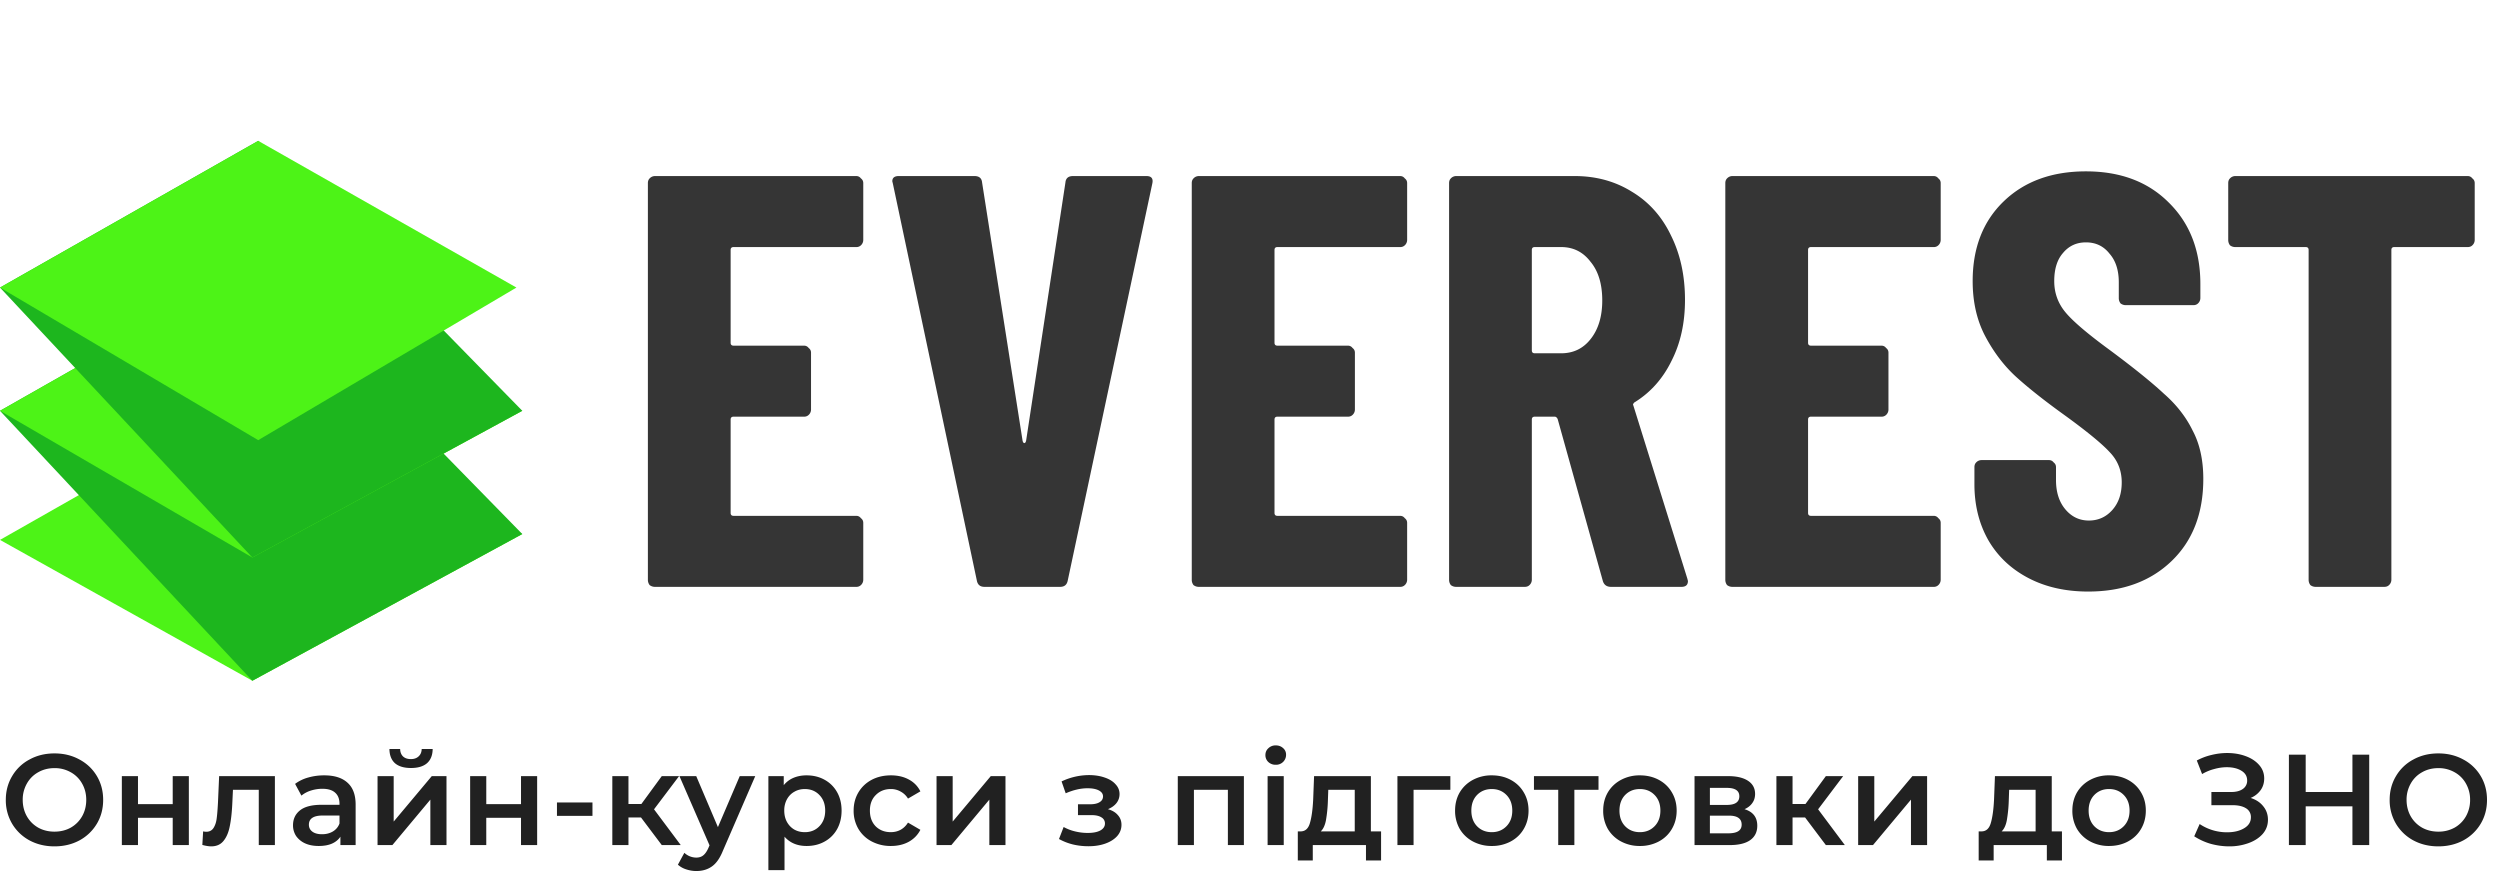 <svg width="213" height="75" fill="none" xmlns="http://www.w3.org/2000/svg"><path d="M0 46l22-12.5 22.5 12-23 12.5L0 46z" fill="#4DF317"/><path d="M0 35l22-12.5 22.5 23-23 12.5L0 35z" fill="#1DB61E"/><path d="M0 35l22-12.5L44.5 35l-23 12.5L0 35z" fill="#4DF317"/><path d="M0 24.5L22 12l22.5 23-23 12.5L0 24.5z" fill="#1DB61E"/><path d="M0 24.5L22 12l22 12.5-22 13-22-13z" fill="#4DF317"/><path d="M73.55 20.45a.622.622 0 01-.2.45.54.54 0 01-.4.15H62.5c-.167 0-.25.083-.25.25v7.9c0 .167.083.25.25.25h6c.167 0 .3.067.4.2.133.1.2.233.2.4v4.85a.622.622 0 01-.2.45.54.54 0 01-.4.15h-6c-.167 0-.25.083-.25.25v7.95c0 .167.083.25.25.25h10.45c.167 0 .3.067.4.2.133.1.2.233.2.4v4.85a.622.622 0 01-.2.45.54.54 0 01-.4.15H55.8a.731.731 0 01-.45-.15.731.731 0 01-.15-.45V15.6c0-.167.05-.3.15-.4a.622.622 0 01.45-.2h17.15c.167 0 .3.067.4.2.133.1.2.233.2.4v4.85zM83.874 50c-.367 0-.584-.183-.65-.55l-7.15-33.8-.05-.2c0-.3.183-.45.55-.45h6.45c.4 0 .617.183.65.55l3.45 22c.033.133.083.2.15.2.067 0 .117-.067.15-.2l3.35-22c.033-.367.25-.55.65-.55h6.25c.433 0 .6.217.5.65l-7.2 33.8c-.067.367-.284.55-.65.55h-6.45zm36.014-29.55a.623.623 0 01-.2.45.54.54 0 01-.4.15h-10.45c-.167 0-.25.083-.25.25v7.9c0 .167.083.25.25.25h6c.167 0 .3.067.4.2.133.1.2.233.2.4v4.85a.623.623 0 01-.2.45.54.54 0 01-.4.15h-6c-.167 0-.25.083-.25.25v7.95c0 .167.083.25.25.25h10.45c.167 0 .3.067.4.2.133.1.2.233.2.4v4.85a.623.623 0 01-.2.45.54.54 0 01-.4.15h-17.15a.73.73 0 01-.45-.15.731.731 0 01-.15-.45V15.6c0-.167.05-.3.15-.4a.62.62 0 01.45-.2h17.15c.167 0 .3.067.4.2.133.1.2.233.2.4v4.85zM137.262 50c-.367 0-.6-.167-.7-.5l-3.85-13.8c-.067-.133-.15-.2-.25-.2h-1.7c-.167 0-.25.083-.25.25V49.4a.623.623 0 01-.2.45c-.1.1-.234.15-.4.15h-5.85a.73.73 0 01-.45-.15.731.731 0 01-.15-.45V15.6c0-.167.05-.3.15-.4a.62.62 0 01.45-.2h10.1c1.833 0 3.466.45 4.9 1.35 1.433.867 2.533 2.1 3.3 3.7.8 1.6 1.2 3.433 1.2 5.5 0 1.967-.384 3.7-1.15 5.2-.734 1.5-1.767 2.667-3.1 3.5a.324.324 0 00-.15.15c-.034.033-.034.083 0 .15l4.6 14.75.05.2c0 .333-.184.5-.55.5h-6zm-6.5-28.95c-.167 0-.25.083-.25.25v8.55c0 .167.083.25.25.25h2.25c1.033 0 1.866-.4 2.5-1.2.666-.833 1-1.933 1-3.3 0-1.4-.334-2.5-1-3.3-.634-.833-1.467-1.25-2.5-1.25h-2.25zm34.585-.6a.623.623 0 01-.2.45.54.54 0 01-.4.15h-10.45c-.167 0-.25.083-.25.25v7.9c0 .167.083.25.25.25h6c.167 0 .3.067.4.2.133.1.2.233.2.4v4.85a.623.623 0 01-.2.45.54.54 0 01-.4.15h-6c-.167 0-.25.083-.25.25v7.95c0 .167.083.25.25.25h10.45c.167 0 .3.067.4.2.133.1.2.233.2.4v4.85a.623.623 0 01-.2.45.54.54 0 01-.4.15h-17.15a.73.73 0 01-.45-.15.731.731 0 01-.15-.45V15.6c0-.167.05-.3.15-.4a.62.62 0 01.45-.2h17.15c.167 0 .3.067.4.2.133.1.2.233.2.4v4.85zm12.574 29.95c-1.934 0-3.634-.383-5.1-1.15-1.467-.767-2.6-1.833-3.4-3.2-.8-1.4-1.2-3-1.2-4.8V39.8c0-.167.05-.3.15-.4a.62.62 0 01.45-.2h5.75c.166 0 .3.067.4.2.133.1.2.233.2.4v1.1c0 1.033.266 1.867.8 2.5.533.633 1.2.95 2 .95s1.466-.3 2-.9c.533-.6.8-1.383.8-2.35 0-1-.334-1.85-1-2.55-.667-.733-1.967-1.8-3.9-3.2-1.667-1.2-3.017-2.267-4.05-3.2-1.034-.933-1.917-2.083-2.65-3.45-.734-1.367-1.1-2.95-1.1-4.75 0-2.833.883-5.1 2.65-6.8 1.766-1.7 4.1-2.55 7-2.55 2.933 0 5.283.883 7.05 2.65 1.8 1.767 2.7 4.083 2.7 6.95v1.2a.623.623 0 01-.2.45c-.1.1-.234.15-.4.15h-5.75a.73.73 0 01-.45-.15.731.731 0 01-.15-.45v-1.35c0-1.033-.267-1.85-.8-2.45-.5-.633-1.167-.95-2-.95-.8 0-1.45.3-1.95.9-.5.567-.75 1.367-.75 2.4 0 1 .316 1.883.95 2.65.633.767 1.883 1.833 3.75 3.2 2.066 1.533 3.616 2.783 4.65 3.75 1.066.933 1.883 1.983 2.45 3.15.6 1.133.9 2.5.9 4.1 0 2.933-.9 5.267-2.7 7-1.8 1.733-4.167 2.6-7.1 2.6zM210.245 15c.166 0 .3.067.4.2.133.1.2.233.2.4v4.85a.623.623 0 01-.2.45c-.1.1-.234.15-.4.15h-6.25c-.167 0-.25.083-.25.25v28.1a.623.623 0 01-.2.45c-.1.1-.234.15-.4.15h-5.85a.73.73 0 01-.45-.15.731.731 0 01-.15-.45V21.3c0-.167-.084-.25-.25-.25h-6a.73.73 0 01-.45-.15.731.731 0 01-.15-.45V15.6c0-.167.05-.3.15-.4a.62.62 0 01.45-.2h19.8z" fill="#353535"/><path d="M4.642 72.11c-.785 0-1.492-.169-2.123-.506a3.84 3.84 0 01-1.485-1.419 3.928 3.928 0 01-.539-2.035c0-.748.18-1.423.539-2.024a3.737 3.737 0 011.485-1.419c.63-.345 1.338-.517 2.123-.517.785 0 1.492.172 2.123.517.63.337 1.126.807 1.485 1.408.36.601.539 1.28.539 2.035 0 .755-.18 1.434-.539 2.035a3.84 3.84 0 01-1.485 1.419c-.63.337-1.338.506-2.123.506zm0-1.254c.513 0 .975-.114 1.386-.341.41-.235.733-.557.968-.968.235-.418.352-.884.352-1.397s-.117-.975-.352-1.386a2.458 2.458 0 00-.968-.968 2.743 2.743 0 00-1.386-.352c-.513 0-.975.117-1.386.352-.41.227-.733.55-.968.968a2.74 2.74 0 00-.352 1.386c0 .513.117.979.352 1.397.235.41.557.733.968.968.41.227.873.341 1.386.341zm5.739-4.73h1.375v2.387h2.959v-2.387h1.375V72h-1.375v-2.321h-2.959V72h-1.375v-5.874zm13.04 0V72h-1.374v-4.708h-2.2l-.055 1.166c-.037.777-.11 1.43-.22 1.958-.103.52-.283.935-.54 1.243-.249.3-.593.451-1.033.451-.206 0-.459-.04-.76-.121l.067-1.155c.102.022.19.033.264.033.278 0 .487-.11.627-.33.14-.227.227-.495.264-.803.044-.315.08-.763.11-1.342l.099-2.266h4.752zm4.207-.066c.865 0 1.525.209 1.98.627.462.41.692 1.034.692 1.87V72h-1.297v-.715c-.17.257-.411.455-.727.594-.308.132-.681.198-1.122.198-.44 0-.825-.073-1.154-.22a1.88 1.88 0 01-.77-.627 1.642 1.642 0 01-.265-.913c0-.528.195-.95.584-1.265.396-.323 1.015-.484 1.858-.484h1.518v-.088c0-.41-.124-.726-.373-.946-.242-.22-.605-.33-1.09-.33-.33 0-.656.051-.979.154a2.4 2.4 0 00-.803.429l-.538-1.001a3.338 3.338 0 011.11-.539 4.942 4.942 0 011.376-.187zm-.188 5.016c.345 0 .65-.077.913-.231.272-.161.462-.389.572-.682v-.682h-1.419c-.791 0-1.188.26-1.188.781 0 .25.1.447.297.594.199.147.474.22.826.22zm4.727-4.95h1.375v3.872l3.245-3.872h1.254V72h-1.375v-3.872L33.432 72h-1.265v-5.874zm2.849-.693c-.594 0-1.049-.136-1.364-.407-.308-.279-.466-.682-.473-1.21h.913c.007.264.088.473.242.627.161.154.385.231.671.231.279 0 .499-.077.66-.231.169-.154.257-.363.264-.627h.935c-.007.528-.169.931-.484 1.21-.315.271-.77.407-1.364.407zm5.04.693h1.375v2.387h2.959v-2.387h1.375V72H44.39v-2.321h-2.96V72h-1.374v-5.874zm7.397 2.244h3.025v1.144h-3.025V68.37zm7.159 1.276h-1.067V72H52.17v-5.874h1.375v2.376h1.1l1.738-2.376h1.474l-2.134 2.827L58 72h-1.617l-1.771-2.354zm9.734-3.52l-2.75 6.347c-.257.638-.569 1.085-.935 1.342-.367.264-.81.396-1.331.396-.294 0-.583-.048-.87-.143a1.92 1.92 0 01-.703-.396l.55-1.012a1.501 1.501 0 001.012.407c.242 0 .44-.062.594-.187.161-.125.308-.334.44-.627l.099-.231-2.563-5.896h1.43l1.848 4.345 1.859-4.345h1.32zm4.376-.066c.572 0 1.081.125 1.529.374.454.25.81.601 1.067 1.056.256.455.385.979.385 1.573s-.129 1.122-.385 1.584a2.686 2.686 0 01-1.067 1.056c-.448.25-.957.374-1.53.374-.791 0-1.418-.264-1.88-.792v2.849h-1.375v-8.008h1.309v.77c.227-.279.506-.488.836-.627.337-.14.707-.209 1.11-.209zm-.154 4.84c.506 0 .92-.169 1.243-.506.33-.337.495-.781.495-1.331 0-.55-.165-.994-.495-1.331-.323-.337-.737-.506-1.243-.506-.33 0-.627.077-.891.231-.264.147-.473.36-.627.638a1.969 1.969 0 00-.231.968c0 .367.077.69.23.968.155.279.364.495.628.649.264.147.56.22.89.22zm7.341 1.177a3.443 3.443 0 01-1.639-.385 2.839 2.839 0 01-1.133-1.067 3.027 3.027 0 01-.407-1.562c0-.58.136-1.096.407-1.551.271-.455.645-.81 1.122-1.067.484-.257 1.034-.385 1.65-.385.58 0 1.085.117 1.518.352.44.235.77.572.99 1.012l-1.056.616a1.623 1.623 0 00-.638-.605 1.662 1.662 0 00-.825-.209c-.513 0-.939.169-1.276.506-.337.33-.506.774-.506 1.331 0 .557.165 1.005.495 1.342.337.33.766.495 1.287.495.3 0 .576-.066.825-.198.257-.14.47-.345.638-.616l1.056.616c-.227.44-.56.781-1 1.023-.434.235-.936.352-1.508.352zm3.884-5.951h1.375v3.872l3.245-3.872h1.254V72h-1.375v-3.872L81.058 72h-1.265v-5.874zm14.602 2.816c.367.103.65.271.847.506.206.227.308.502.308.825 0 .36-.12.678-.363.957-.242.271-.575.484-1 .638-.426.154-.91.231-1.453.231-.454 0-.898-.051-1.33-.154a4.802 4.802 0 01-1.178-.462l.396-1.023a3.8 3.8 0 00.968.374c.36.088.719.132 1.078.132.462 0 .822-.07 1.078-.209.264-.147.396-.345.396-.594a.587.587 0 00-.308-.528c-.198-.125-.48-.187-.847-.187h-1.144v-.924h1.034c.345 0 .613-.059.803-.176.198-.117.297-.282.297-.495 0-.213-.117-.381-.352-.506-.234-.125-.557-.187-.968-.187-.586 0-1.206.143-1.859.429l-.352-1.012a5.468 5.468 0 012.332-.539c.499 0 .946.07 1.342.209.396.132.704.323.924.572.228.242.341.52.341.836 0 .286-.088.543-.264.77-.176.22-.418.392-.726.517zm11.584-2.816V72h-1.364v-4.708h-2.893V72h-1.375v-5.874h5.632zm2.021 0h1.375V72H108v-5.874zm.693-.968a.893.893 0 01-.627-.231.789.789 0 01-.253-.594c0-.235.084-.429.253-.583a.87.87 0 01.627-.242c.249 0 .458.077.627.231a.713.713 0 01.253.561.841.841 0 01-.253.616.85.85 0 01-.627.242zm8.975 5.676v2.475h-1.287V72h-4.532v1.309h-1.276v-2.475h.275c.374-.015.627-.253.759-.715.139-.47.231-1.13.275-1.98l.077-2.013h4.84v4.708h.869zm-4.532-2.596a11.842 11.842 0 01-.165 1.65c-.081.425-.227.74-.44.946h2.893v-3.542h-2.255l-.033.946zm10.435-.946h-3.135V72h-1.375v-5.874h4.51v1.166zm3.526 4.785a3.333 3.333 0 01-1.606-.385 2.853 2.853 0 01-1.122-1.067 3.092 3.092 0 01-.396-1.562c0-.58.132-1.096.396-1.551.271-.455.645-.81 1.122-1.067a3.333 3.333 0 011.606-.385c.601 0 1.14.128 1.617.385.477.257.847.612 1.111 1.067.271.455.407.972.407 1.551 0 .58-.136 1.1-.407 1.562-.264.455-.634.81-1.111 1.067a3.357 3.357 0 01-1.617.385zm0-1.177c.506 0 .924-.169 1.254-.506.33-.337.495-.781.495-1.331 0-.55-.165-.994-.495-1.331-.33-.337-.748-.506-1.254-.506s-.924.169-1.254.506c-.323.337-.484.781-.484 1.331 0 .55.161.994.484 1.331.33.337.748.506 1.254.506zm9.096-3.608h-2.057V72h-1.375v-4.708h-2.068v-1.166h5.5v1.166zm3.523 4.785a3.333 3.333 0 01-1.606-.385 2.853 2.853 0 01-1.122-1.067 3.092 3.092 0 01-.396-1.562c0-.58.132-1.096.396-1.551.271-.455.645-.81 1.122-1.067a3.333 3.333 0 011.606-.385c.601 0 1.14.128 1.617.385.477.257.847.612 1.111 1.067.271.455.407.972.407 1.551 0 .58-.136 1.1-.407 1.562-.264.455-.634.81-1.111 1.067a3.357 3.357 0 01-1.617.385zm0-1.177c.506 0 .924-.169 1.254-.506.33-.337.495-.781.495-1.331 0-.55-.165-.994-.495-1.331-.33-.337-.748-.506-1.254-.506s-.924.169-1.254.506c-.323.337-.484.781-.484 1.331 0 .55.161.994.484 1.331.33.337.748.506 1.254.506zm8.915-1.958c.726.22 1.089.69 1.089 1.408 0 .528-.198.935-.594 1.221-.396.286-.982.429-1.76.429h-2.992v-5.874h2.871c.719 0 1.28.132 1.683.396.404.264.605.638.605 1.122 0 .3-.08.561-.242.781-.154.22-.374.392-.66.517zm-2.948-.363h1.441c.712 0 1.067-.246 1.067-.737 0-.477-.355-.715-1.067-.715h-1.441v1.452zm1.573 2.42c.756 0 1.133-.246 1.133-.737 0-.257-.088-.447-.264-.572-.176-.132-.451-.198-.825-.198h-1.617v1.507h1.573zm6.536-1.353h-1.067V72h-1.375v-5.874h1.375v2.376h1.1l1.738-2.376h1.474l-2.134 2.827L157.18 72h-1.617l-1.771-2.354zm4.523-3.52h1.375v3.872l3.245-3.872h1.254V72h-1.375v-3.872L159.58 72h-1.265v-5.874zm17.363 4.708v2.475h-1.287V72h-4.532v1.309h-1.276v-2.475h.275c.374-.015.627-.253.759-.715.14-.47.231-1.13.275-1.98l.077-2.013h4.84v4.708h.869zm-4.532-2.596a11.842 11.842 0 01-.165 1.65c-.08.425-.227.74-.44.946h2.893v-3.542h-2.255l-.033.946zm8.543 3.839a3.333 3.333 0 01-1.606-.385 2.866 2.866 0 01-1.122-1.067 3.092 3.092 0 01-.396-1.562c0-.58.132-1.096.396-1.551.272-.455.646-.81 1.122-1.067a3.333 3.333 0 011.606-.385c.602 0 1.141.128 1.617.385.477.257.847.612 1.111 1.067.272.455.407.972.407 1.551 0 .58-.135 1.1-.407 1.562-.264.455-.634.81-1.111 1.067-.476.257-1.015.385-1.617.385zm0-1.177c.506 0 .924-.169 1.254-.506.33-.337.495-.781.495-1.331 0-.55-.165-.994-.495-1.331-.33-.337-.748-.506-1.254-.506s-.924.169-1.254.506c-.322.337-.484.781-.484 1.331 0 .55.162.994.484 1.331.33.337.748.506 1.254.506zm12.066-2.915c.462.147.821.385 1.078.715.264.323.396.704.396 1.144 0 .462-.151.865-.451 1.21-.301.337-.704.598-1.21.781a4.718 4.718 0 01-1.639.275c-.514 0-1.031-.07-1.551-.209a5.251 5.251 0 01-1.43-.649l.462-1.045a4.163 4.163 0 002.343.704c.579 0 1.059-.114 1.441-.341.388-.227.583-.539.583-.935a.857.857 0 00-.418-.77c-.279-.176-.664-.264-1.155-.264h-1.793v-1.122h1.683c.425 0 .759-.088 1.001-.264a.838.838 0 00.363-.715c0-.36-.165-.638-.495-.836-.323-.198-.737-.297-1.243-.297-.345 0-.701.051-1.067.154a3.984 3.984 0 00-1.034.429l-.451-1.155c.396-.213.814-.37 1.254-.473.447-.11.891-.165 1.331-.165.572 0 1.096.088 1.573.264.484.176.869.429 1.155.759.286.323.429.704.429 1.144 0 .381-.103.715-.308 1.001a1.975 1.975 0 01-.847.66zm10.102-3.685V72h-1.43v-3.3h-3.982V72h-1.43v-7.7h1.43v3.179h3.982V64.3h1.43zm5.889 7.81c-.784 0-1.492-.169-2.123-.506a3.85 3.85 0 01-1.485-1.419 3.931 3.931 0 01-.539-2.035c0-.748.18-1.423.539-2.024a3.746 3.746 0 011.485-1.419c.631-.345 1.339-.517 2.123-.517.785 0 1.493.172 2.123.517a3.757 3.757 0 011.485 1.408c.36.601.539 1.28.539 2.035 0 .755-.179 1.434-.539 2.035a3.836 3.836 0 01-1.485 1.419c-.63.337-1.338.506-2.123.506zm0-1.254a2.81 2.81 0 001.386-.341 2.55 2.55 0 00.968-.968 2.8 2.8 0 00.352-1.397 2.74 2.74 0 00-.352-1.386 2.451 2.451 0 00-.968-.968 2.74 2.74 0 00-1.386-.352c-.513 0-.975.117-1.386.352-.41.227-.733.55-.968.968a2.75 2.75 0 00-.352 1.386c0 .513.118.979.352 1.397.235.41.558.733.968.968.411.227.873.341 1.386.341z" fill="#212121"/></svg>